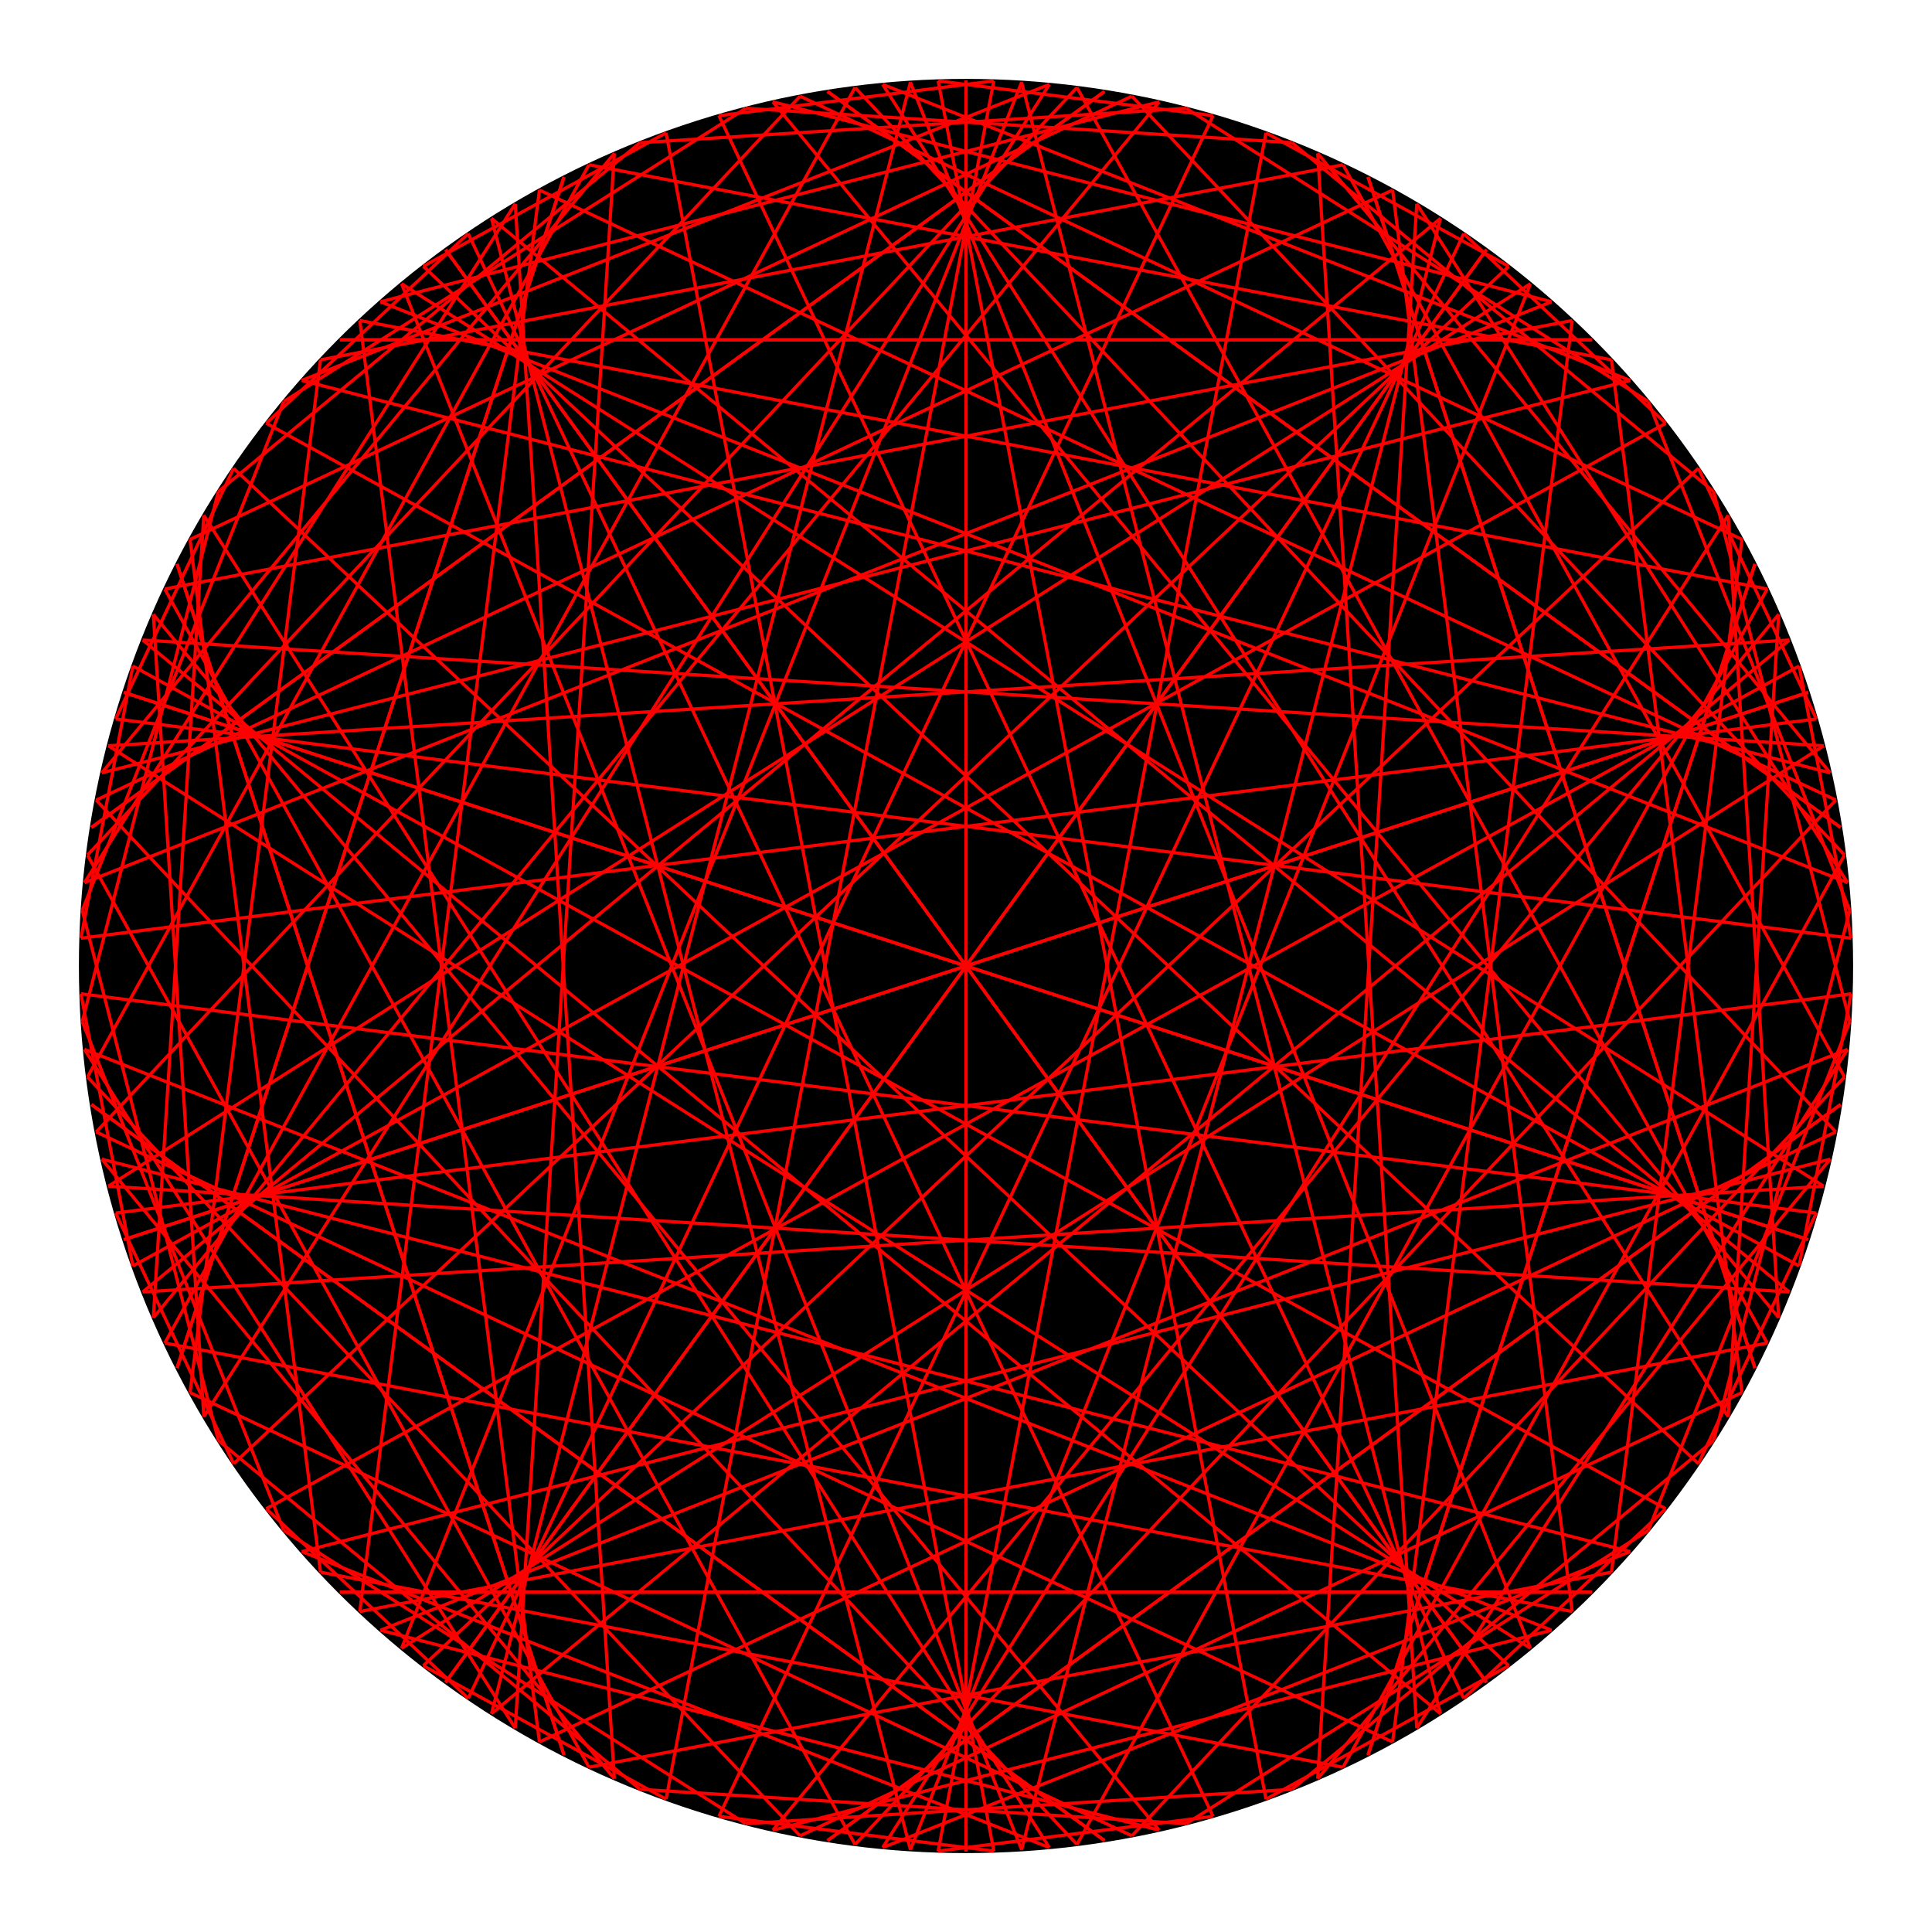 <?xml version="1.0" encoding="utf-8" ?>
<svg baseProfile="full" height="31.75cm" version="1.1" viewBox="0,0,1200,1200" width="31.75cm" xmlns="http://www.w3.org/2000/svg" xmlns:ev="http://www.w3.org/2001/xml-events" xmlns:xlink="http://www.w3.org/1999/xlink"><defs /><circle cx="600.0" cy="600.0" r="550" stroke="black" stroke-width="2" /><g stroke="red" stroke-width="2"><line x1="1150.0" x2="1150.0" y1="600.0" y2="600.0" /><line x1="1149.729" x2="71.838" y1="617.276" y2="753.445" /><line x1="1148.915" x2="1064.38" y1="634.535" y2="305.295" /><line x1="1147.559" x2="236.278" y1="651.76" y2="1012.561" /><line x1="1145.663" x2="834.179" y1="668.933" y2="102.345" /><line x1="1143.229" x2="513.961" y1="686.039" y2="1143.229" /><line x1="1140.258" x2="531.067" y1="703.06" y2="54.337" /><line x1="1136.754" x2="818.431" y1="719.979" y2="1104.765" /><line x1="1132.721" x2="249.417" y1="736.779" y2="176.218" /><line x1="1128.162" x2="1054.894" y1="753.445" y2="909.146" /><line x1="1123.081" x2="76.919" y1="769.959" y2="430.041" /><line x1="1149.729" x2="1117.484" y1="617.276" y2="786.306" /><line x1="1111.377" x2="67.279" y1="802.469" y2="736.779" /><line x1="1104.765" x2="1073.408" y1="818.431" y2="320.027" /><line x1="1097.655" x2="223.499" y1="834.179" y2="1000.933" /><line x1="1090.054" x2="849.695" y1="849.695" y2="109.946" /><line x1="1081.969" x2="496.94" y1="864.965" y2="1140.258" /><line x1="1073.408" x2="548.24" y1="879.973" y2="52.441" /><line x1="1064.38" x2="802.469" y1="894.705" y2="1111.377" /><line x1="1054.894" x2="262.901" y1="909.146" y2="165.415" /><line x1="1044.959" x2="1044.959" y1="923.282" y2="923.282" /><line x1="1034.585" x2="82.516" y1="937.099" y2="413.694" /><line x1="1148.915" x2="1023.782" y1="634.535" y2="950.583" /><line x1="1012.561" x2="63.246" y1="963.722" y2="719.979" /><line x1="1000.933" x2="1081.969" y1="976.501" y2="335.035" /><line x1="988.909" x2="211.091" y1="988.909" y2="988.909" /><line x1="976.501" x2="864.965" y1="1000.933" y2="118.031" /><line x1="963.722" x2="480.021" y1="1012.561" y2="1136.754" /><line x1="950.583" x2="565.465" y1="1023.782" y2="51.085" /><line x1="937.099" x2="786.306" y1="1034.585" y2="1117.484" /><line x1="923.282" x2="276.718" y1="1044.959" y2="155.041" /><line x1="1034.585" x2="909.146" y1="937.099" y2="1054.894" /><line x1="894.705" x2="88.623" y1="1064.38" y2="397.531" /><line x1="1147.559" x2="879.973" y1="651.76" y2="1073.408" /><line x1="864.965" x2="59.742" y1="1081.969" y2="703.06" /><line x1="849.695" x2="1090.054" y1="1090.054" y2="350.305" /><line x1="834.179" x2="199.067" y1="1097.655" y2="976.501" /><line x1="818.431" x2="879.973" y1="1104.765" y2="126.592" /><line x1="802.469" x2="463.221" y1="1111.377" y2="1132.721" /><line x1="786.306" x2="582.724" y1="1117.484" y2="50.271" /><line x1="769.959" x2="769.959" y1="1123.081" y2="1123.081" /><line x1="753.445" x2="290.854" y1="1128.162" y2="145.106" /><line x1="1023.782" x2="736.779" y1="950.583" y2="1132.721" /><line x1="719.979" x2="95.235" y1="1136.754" y2="381.569" /><line x1="1145.663" x2="703.06" y1="668.933" y2="1140.258" /><line x1="686.039" x2="56.771" y1="1143.229" y2="686.039" /><line x1="668.933" x2="1097.655" y1="1145.663" y2="365.821" /><line x1="651.76" x2="187.439" y1="1147.559" y2="963.722" /><line x1="634.535" x2="894.705" y1="1148.915" y2="135.62" /><line x1="617.276" x2="446.555" y1="1149.729" y2="1128.162" /><line x1="600" x2="600" y1="1150.0" y2="50.0" /><line x1="753.445" x2="582.724" y1="1128.162" y2="1149.729" /><line x1="565.465" x2="305.295" y1="1148.915" y2="135.62" /><line x1="1012.561" x2="548.24" y1="963.722" y2="1147.559" /><line x1="531.067" x2="102.345" y1="1145.663" y2="365.821" /><line x1="1143.229" x2="513.961" y1="686.039" y2="1143.229" /><line x1="496.94" x2="54.337" y1="1140.258" y2="668.933" /><line x1="480.021" x2="1104.765" y1="1136.754" y2="381.569" /><line x1="463.221" x2="176.218" y1="1132.721" y2="950.583" /><line x1="446.555" x2="909.146" y1="1128.162" y2="145.106" /><line x1="430.041" x2="430.041" y1="1123.081" y2="1123.081" /><line x1="413.694" x2="617.276" y1="1117.484" y2="50.271" /><line x1="736.779" x2="397.531" y1="1132.721" y2="1111.377" /><line x1="381.569" x2="320.027" y1="1104.765" y2="126.592" /><line x1="1000.933" x2="365.821" y1="976.501" y2="1097.655" /><line x1="350.305" x2="109.946" y1="1090.054" y2="350.305" /><line x1="1140.258" x2="335.035" y1="703.06" y2="1081.969" /><line x1="320.027" x2="52.441" y1="1073.408" y2="651.76" /><line x1="305.295" x2="1111.377" y1="1064.38" y2="397.531" /><line x1="290.854" x2="165.415" y1="1054.894" y2="937.099" /><line x1="276.718" x2="923.282" y1="1044.959" y2="155.041" /><line x1="413.694" x2="262.901" y1="1117.484" y2="1034.585" /><line x1="249.417" x2="634.535" y1="1023.782" y2="51.085" /><line x1="719.979" x2="236.278" y1="1136.754" y2="1012.561" /><line x1="223.499" x2="335.035" y1="1000.933" y2="118.031" /><line x1="988.909" x2="211.091" y1="988.909" y2="988.909" /><line x1="199.067" x2="118.031" y1="976.501" y2="335.035" /><line x1="1136.754" x2="187.439" y1="719.979" y2="963.722" /><line x1="176.218" x2="51.085" y1="950.583" y2="634.535" /><line x1="165.415" x2="1117.484" y1="937.099" y2="413.694" /><line x1="155.041" x2="155.041" y1="923.282" y2="923.282" /><line x1="145.106" x2="937.099" y1="909.146" y2="165.415" /><line x1="397.531" x2="135.62" y1="1111.377" y2="894.705" /><line x1="126.592" x2="651.76" y1="879.973" y2="52.441" /><line x1="703.06" x2="118.031" y1="1140.258" y2="864.965" /><line x1="109.946" x2="350.305" y1="849.695" y2="109.946" /><line x1="976.501" x2="102.345" y1="1000.933" y2="834.179" /><line x1="95.235" x2="126.592" y1="818.431" y2="320.027" /><line x1="1132.721" x2="88.623" y1="736.779" y2="802.469" /><line x1="82.516" x2="50.271" y1="786.306" y2="617.276" /><line x1="76.919" x2="1123.081" y1="769.959" y2="430.041" /><line x1="145.106" x2="71.838" y1="909.146" y2="753.445" /><line x1="67.279" x2="950.583" y1="736.779" y2="176.218" /><line x1="381.569" x2="63.246" y1="1104.765" y2="719.979" /><line x1="59.742" x2="668.933" y1="703.06" y2="54.337" /><line x1="686.039" x2="56.771" y1="1143.229" y2="686.039" /><line x1="54.337" x2="365.821" y1="668.933" y2="102.345" /><line x1="963.722" x2="52.441" y1="1012.561" y2="651.76" /><line x1="51.085" x2="135.62" y1="634.535" y2="305.295" /><line x1="1128.162" x2="50.271" y1="753.445" y2="617.276" /><line x1="50.0" x2="50.0" y1="600" y2="600" /><line x1="50.271" x2="1128.162" y1="582.724" y2="446.555" /><line x1="135.62" x2="51.085" y1="894.705" y2="565.465" /><line x1="52.441" x2="963.722" y1="548.24" y2="187.439" /><line x1="365.821" x2="54.337" y1="1097.655" y2="531.067" /><line x1="56.771" x2="686.039" y1="513.961" y2="56.771" /><line x1="668.933" x2="59.742" y1="1145.663" y2="496.94" /><line x1="63.246" x2="381.569" y1="480.021" y2="95.235" /><line x1="950.583" x2="67.279" y1="1023.782" y2="463.221" /><line x1="71.838" x2="145.106" y1="446.555" y2="290.854" /><line x1="1123.081" x2="76.919" y1="769.959" y2="430.041" /><line x1="50.271" x2="82.516" y1="582.724" y2="413.694" /><line x1="88.623" x2="1132.721" y1="397.531" y2="463.221" /><line x1="126.592" x2="95.235" y1="879.973" y2="381.569" /><line x1="102.345" x2="976.501" y1="365.821" y2="199.067" /><line x1="350.305" x2="109.946" y1="1090.054" y2="350.305" /><line x1="118.031" x2="703.06" y1="335.035" y2="59.742" /><line x1="651.76" x2="126.592" y1="1147.559" y2="320.027" /><line x1="135.62" x2="397.531" y1="305.295" y2="88.623" /><line x1="937.099" x2="145.106" y1="1034.585" y2="290.854" /><line x1="155.041" x2="155.041" y1="276.718" y2="276.718" /><line x1="1117.484" x2="165.415" y1="786.306" y2="262.901" /><line x1="51.085" x2="176.218" y1="565.465" y2="249.417" /><line x1="187.439" x2="1136.754" y1="236.278" y2="480.021" /><line x1="118.031" x2="199.067" y1="864.965" y2="223.499" /><line x1="211.091" x2="988.909" y1="211.091" y2="211.091" /><line x1="335.035" x2="223.499" y1="1081.969" y2="199.067" /><line x1="236.278" x2="719.979" y1="187.439" y2="63.246" /><line x1="634.535" x2="249.417" y1="1148.915" y2="176.218" /><line x1="262.901" x2="413.694" y1="165.415" y2="82.516" /><line x1="923.282" x2="276.718" y1="1044.959" y2="155.041" /><line x1="165.415" x2="290.854" y1="262.901" y2="145.106" /><line x1="1111.377" x2="305.295" y1="802.469" y2="135.62" /><line x1="52.441" x2="320.027" y1="548.24" y2="126.592" /><line x1="335.035" x2="1140.258" y1="118.031" y2="496.94" /><line x1="109.946" x2="350.305" y1="849.695" y2="109.946" /><line x1="365.821" x2="1000.933" y1="102.345" y2="223.499" /><line x1="320.027" x2="381.569" y1="1073.408" y2="95.235" /><line x1="397.531" x2="736.779" y1="88.623" y2="67.279" /><line x1="617.276" x2="413.694" y1="1149.729" y2="82.516" /><line x1="430.041" x2="430.041" y1="76.919" y2="76.919" /><line x1="909.146" x2="446.555" y1="1054.894" y2="71.838" /><line x1="176.218" x2="463.221" y1="249.417" y2="67.279" /><line x1="1104.765" x2="480.021" y1="818.431" y2="63.246" /><line x1="54.337" x2="496.94" y1="531.067" y2="59.742" /><line x1="513.961" x2="1143.229" y1="56.771" y2="513.961" /><line x1="102.345" x2="531.067" y1="834.179" y2="54.337" /><line x1="548.24" x2="1012.561" y1="52.441" y2="236.278" /><line x1="305.295" x2="565.465" y1="1064.38" y2="51.085" /><line x1="582.724" x2="753.445" y1="50.271" y2="71.838" /><line x1="600" x2="600" y1="1150.0" y2="50.0" /><line x1="446.555" x2="617.276" y1="71.838" y2="50.271" /><line x1="894.705" x2="634.535" y1="1064.38" y2="51.085" /><line x1="187.439" x2="651.76" y1="236.278" y2="52.441" /><line x1="1097.655" x2="668.933" y1="834.179" y2="54.337" /><line x1="56.771" x2="686.039" y1="513.961" y2="56.771" /><line x1="703.06" x2="1145.663" y1="59.742" y2="531.067" /><line x1="95.235" x2="719.979" y1="818.431" y2="63.246" /><line x1="736.779" x2="1023.782" y1="67.279" y2="249.417" /><line x1="290.854" x2="753.445" y1="1054.894" y2="71.838" /><line x1="769.959" x2="769.959" y1="76.919" y2="76.919" /><line x1="582.724" x2="786.306" y1="1149.729" y2="82.516" /><line x1="463.221" x2="802.469" y1="67.279" y2="88.623" /><line x1="879.973" x2="818.431" y1="1073.408" y2="95.235" /><line x1="199.067" x2="834.179" y1="223.499" y2="102.345" /><line x1="1090.054" x2="849.695" y1="849.695" y2="109.946" /><line x1="59.742" x2="864.965" y1="496.94" y2="118.031" /><line x1="879.973" x2="1147.559" y1="126.592" y2="548.24" /><line x1="88.623" x2="894.705" y1="802.469" y2="135.62" /><line x1="909.146" x2="1034.585" y1="145.106" y2="262.901" /><line x1="276.718" x2="923.282" y1="1044.959" y2="155.041" /><line x1="786.306" x2="937.099" y1="82.516" y2="165.415" /><line x1="565.465" x2="950.583" y1="1148.915" y2="176.218" /><line x1="480.021" x2="963.722" y1="63.246" y2="187.439" /><line x1="864.965" x2="976.501" y1="1081.969" y2="199.067" /><line x1="211.091" x2="988.909" y1="211.091" y2="211.091" /><line x1="1081.969" x2="1000.933" y1="864.965" y2="223.499" /><line x1="63.246" x2="1012.561" y1="480.021" y2="236.278" /><line x1="1023.782" x2="1148.915" y1="249.417" y2="565.465" /><line x1="82.516" x2="1034.585" y1="786.306" y2="262.901" /><line x1="1044.959" x2="1044.959" y1="276.718" y2="276.718" /><line x1="262.901" x2="1054.894" y1="1034.585" y2="290.854" /><line x1="802.469" x2="1064.38" y1="88.623" y2="305.295" /><line x1="548.24" x2="1073.408" y1="1147.559" y2="320.027" /><line x1="496.94" x2="1081.969" y1="59.742" y2="335.035" /><line x1="849.695" x2="1090.054" y1="1090.054" y2="350.305" /><line x1="223.499" x2="1097.655" y1="199.067" y2="365.821" /><line x1="1073.408" x2="1104.765" y1="879.973" y2="381.569" /><line x1="67.279" x2="1111.377" y1="463.221" y2="397.531" /><line x1="1117.484" x2="1149.729" y1="413.694" y2="582.724" /><line x1="76.919" x2="1123.081" y1="769.959" y2="430.041" /><line x1="1054.894" x2="1128.162" y1="290.854" y2="446.555" /><line x1="249.417" x2="1132.721" y1="1023.782" y2="463.221" /><line x1="818.431" x2="1136.754" y1="95.235" y2="480.021" /><line x1="531.067" x2="1140.258" y1="1145.663" y2="496.94" /><line x1="513.961" x2="1143.229" y1="56.771" y2="513.961" /><line x1="834.179" x2="1145.663" y1="1097.655" y2="531.067" /><line x1="236.278" x2="1147.559" y1="187.439" y2="548.24" /><line x1="1064.38" x2="1148.915" y1="894.705" y2="565.465" /><line x1="71.838" x2="1149.729" y1="446.555" y2="582.724" /></g></svg>